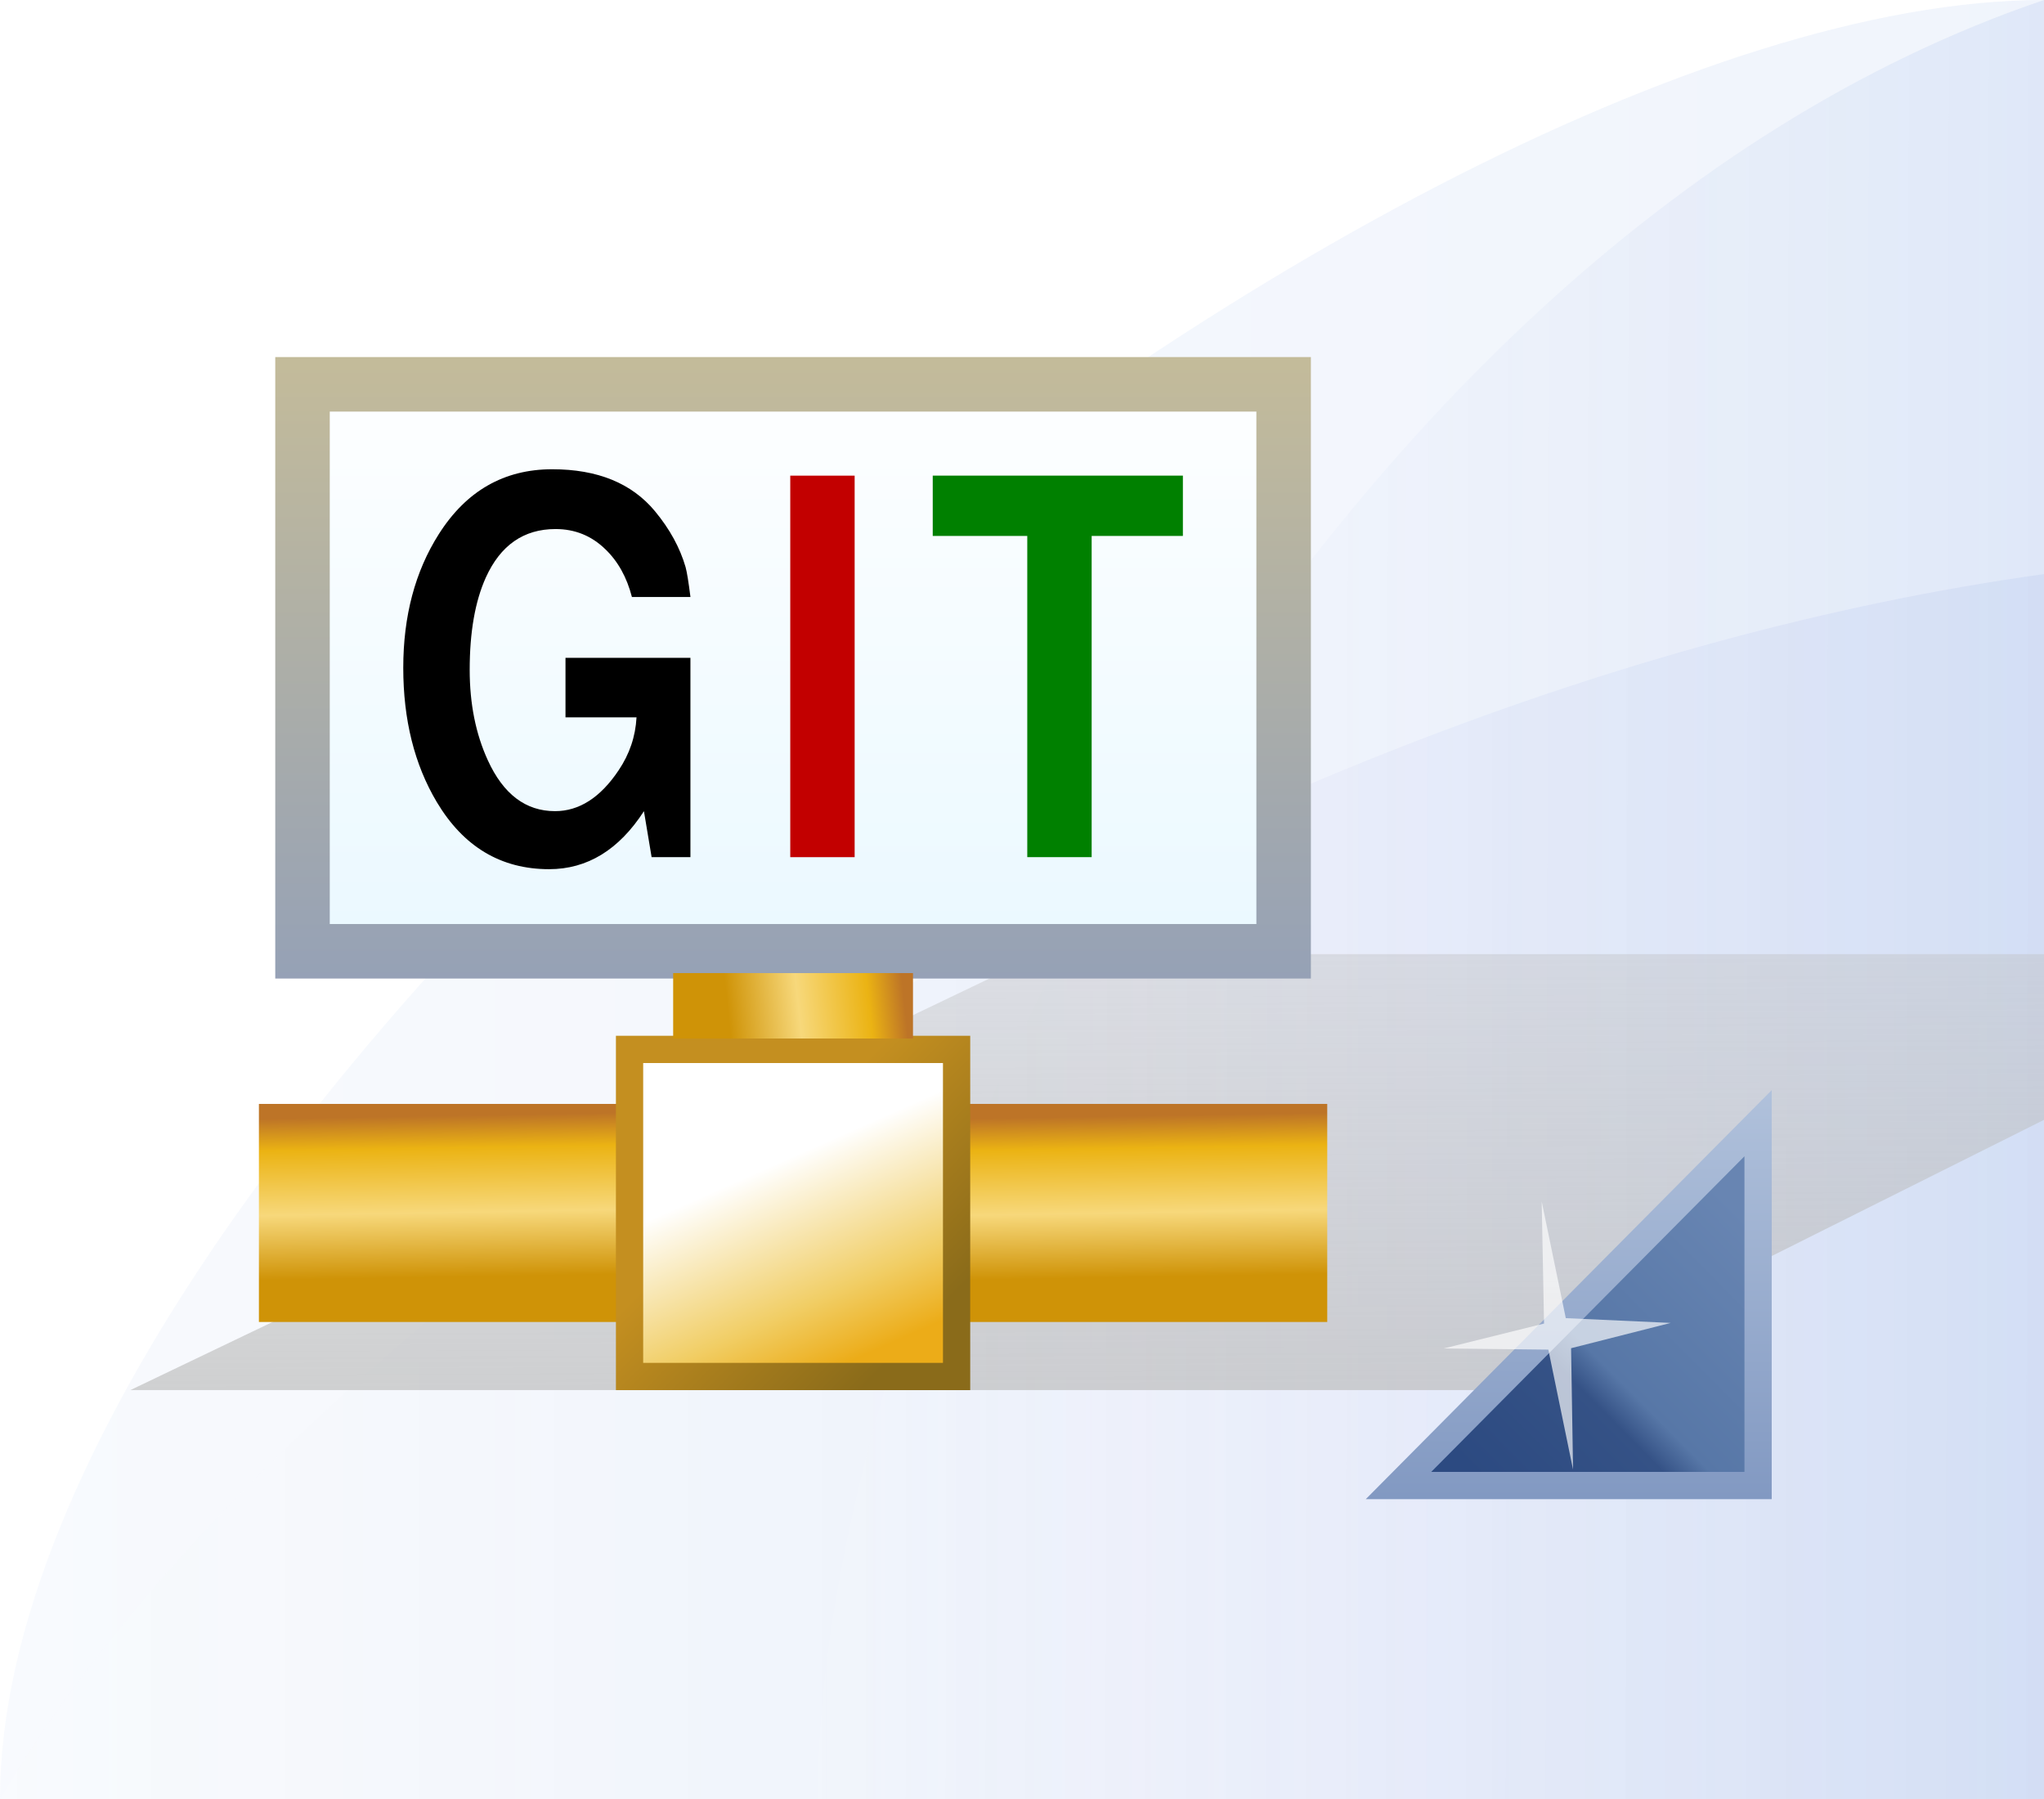 <?xml version="1.0" encoding="UTF-8" standalone="no"?>
<!-- Created with Inkscape (http://www.inkscape.org/) -->

<svg
   xmlns:dc="http://purl.org/dc/elements/1.1/"
   xmlns:cc="http://creativecommons.org/ns#"
   xmlns:rdf="http://www.w3.org/1999/02/22-rdf-syntax-ns#"
   xmlns:svg="http://www.w3.org/2000/svg"
   xmlns="http://www.w3.org/2000/svg"
   xmlns:xlink="http://www.w3.org/1999/xlink"
   xmlns:sodipodi="http://sodipodi.sourceforge.net/DTD/sodipodi-0.dtd"
   xmlns:inkscape="http://www.inkscape.org/namespaces/inkscape"
   width="75"
   height="66"
   id="svg2"
   version="1.1"
   inkscape:version="0.48.2 r9819"
   sodipodi:docname="import_wiz.svg">
  <defs
     id="defs4">
    <linearGradient
       id="linearGradient3957">
      <stop
         id="stop3959"
         offset="0"
         style="stop-color:#ffffff;stop-opacity:1;" />
      <stop
         id="stop3961"
         offset="1"
         style="stop-color:#ffffff;stop-opacity:0.867;" />
    </linearGradient>
    <linearGradient
       inkscape:collect="always"
       xlink:href="#linearGradient4972-7"
       id="linearGradient4978"
       x1="88.22"
       y1="1032.267"
       x2="163.22"
       y2="1032.267"
       gradientUnits="userSpaceOnUse"
       gradientTransform="translate(-88.22,-999.267)" />
    <linearGradient
       inkscape:collect="always"
       id="linearGradient4972-7">
      <stop
         style="stop-color:#b8ccf1;stop-opacity:0.102"
         offset="0"
         id="stop4974-8" />
      <stop
         style="stop-color:#6e97e2;stop-opacity:0.102"
         offset="1"
         id="stop4976-1" />
    </linearGradient>
    <linearGradient
       inkscape:collect="always"
       xlink:href="#linearGradient4964-3"
       id="linearGradient4970"
       x1="118.386"
       y1="1032.184"
       x2="163.22"
       y2="1032.267"
       gradientUnits="userSpaceOnUse"
       gradientTransform="translate(-88.22,-999.267)" />
    <linearGradient
       inkscape:collect="always"
       id="linearGradient4964-3">
      <stop
         style="stop-color:#ffffff;stop-opacity:0.349"
         offset="0"
         id="stop4966-1" />
      <stop
         style="stop-color:#91ade6;stop-opacity:1"
         offset="1"
         id="stop4968-1" />
    </linearGradient>
    <linearGradient
       inkscape:collect="always"
       xlink:href="#linearGradient4956-2"
       id="linearGradient4962"
       x1="88.22"
       y1="1042.797"
       x2="163.22"
       y2="1042.797"
       gradientUnits="userSpaceOnUse"
       gradientTransform="translate(-88.22,-999.267)" />
    <linearGradient
       inkscape:collect="always"
       id="linearGradient4956-2">
      <stop
         style="stop-color:#fcfdfe;stop-opacity:0.256"
         offset="0"
         id="stop4958-5" />
      <stop
         style="stop-color:#98aae7;stop-opacity:0.404"
         offset="1"
         id="stop4960-6" />
    </linearGradient>
    <filter
       height="1.201"
       y="-0.101"
       width="1.202"
       x="-0.1"
       id="filter4285-9-8"
       style="color-interpolation-filters:sRGB"
       inkscape:collect="always">
      <feGaussianBlur
         id="feGaussianBlur4287-9-5"
         stdDeviation="0.1"
         inkscape:collect="always" />
    </filter>
    <linearGradient
       id="linearGradient5961">
      <stop
         style="stop-color:#f7e26b;stop-opacity:1"
         offset="0"
         id="stop5963" />
      <stop
         id="stop5965"
         offset="0.174"
         style="stop-color:#f7e26b;stop-opacity:1" />
      <stop
         id="stop5967"
         offset="0.347"
         style="stop-color:#fcf89d;stop-opacity:1" />
      <stop
         id="stop5969"
         offset="0.5"
         style="stop-color:#fcf89d;stop-opacity:1" />
      <stop
         style="stop-color:#f6e567;stop-opacity:1"
         offset="0.638"
         id="stop5971" />
      <stop
         id="stop5973"
         offset="0.819"
         style="stop-color:#f1c32f;stop-opacity:1" />
      <stop
         style="stop-color:#f1c32f;stop-opacity:1"
         offset="1"
         id="stop5975" />
    </linearGradient>
    <linearGradient
       id="linearGradient4721-1"
       inkscape:collect="always">
      <stop
         id="stop4723-2"
         offset="0"
         style="stop-color:#b5803b;stop-opacity:1" />
      <stop
         id="stop4725-1"
         offset="1"
         style="stop-color:#c99d19;stop-opacity:1" />
    </linearGradient>
    <linearGradient
       id="linearGradient4456-3">
      <stop
         style="stop-color:#bbbbbb;stop-opacity:0.659;"
         offset="0"
         id="stop4458-5" />
      <stop
         style="stop-color:#bbbbbb;stop-opacity:0.369;"
         offset="1"
         id="stop4460-9" />
    </linearGradient>
    <filter
       color-interpolation-filters="sRGB"
       inkscape:collect="always"
       id="filter4606-1"
       x="-0.063"
       width="1.126"
       y="-0.109"
       height="1.218">
      <feGaussianBlur
         inkscape:collect="always"
         stdDeviation="1.541"
         id="feGaussianBlur4608-8" />
    </filter>
    <linearGradient
       y2="1010.904"
       x2="55.157"
       y1="1039.362"
       x1="55.579"
       gradientTransform="matrix(1,0,-0.728,1,733.403,2)"
       gradientUnits="userSpaceOnUse"
       id="linearGradient4097"
       xlink:href="#linearGradient4456-3"
       inkscape:collect="always" />
    <linearGradient
       id="linearGradient4029-7">
      <stop
         style="stop-color:#ffd461;stop-opacity:1;"
         offset="0"
         id="stop4031" />
      <stop
         style="stop-color:#ffffff;stop-opacity:1;"
         offset="1"
         id="stop4033" />
    </linearGradient>
    <linearGradient
       id="linearGradient3950">
      <stop
         style="stop-color:#e3a300;stop-opacity:1;"
         offset="0"
         id="stop3952" />
      <stop
         style="stop-color:#f1ae00;stop-opacity:1;"
         offset="1"
         id="stop3954" />
    </linearGradient>
    <linearGradient
       id="linearGradient3957-2">
      <stop
         id="stop3959-2"
         offset="0"
         style="stop-color:#ffffff;stop-opacity:1;" />
      <stop
         id="stop3961-1"
         offset="1"
         style="stop-color:#ffffff;stop-opacity:0.867;" />
    </linearGradient>
    <linearGradient
       inkscape:collect="always"
       xlink:href="#linearGradient5961"
       id="linearGradient4015"
       gradientUnits="userSpaceOnUse"
       gradientTransform="matrix(0.729,0,0,0.587,-436.018,746.716)"
       x1="673.61"
       y1="460.616"
       x2="696.684"
       y2="460.616" />
    <linearGradient
       inkscape:collect="always"
       xlink:href="#linearGradient4721-1"
       id="linearGradient4017"
       gradientUnits="userSpaceOnUse"
       gradientTransform="matrix(0.701,0,0,0.576,-416.903,751.926)"
       x1="690.186"
       y1="484.134"
       x2="690.186"
       y2="438.441" />
    <linearGradient
       inkscape:collect="always"
       xlink:href="#linearGradient3957-2"
       id="linearGradient4183"
       gradientUnits="userSpaceOnUse"
       gradientTransform="matrix(0.5,0,0,0.5,8.516,1002.503)"
       x1="80.969"
       y1="-8.281"
       x2="83"
       y2="-4" />
    <linearGradient
       inkscape:collect="always"
       xlink:href="#linearGradient3957"
       id="linearGradient4186"
       gradientUnits="userSpaceOnUse"
       x1="80.125"
       y1="-8"
       x2="83"
       y2="-4"
       gradientTransform="matrix(0.5,0,0,0.5,-0.062,996.362)" />
    <radialGradient
       inkscape:collect="always"
       xlink:href="#linearGradient4029-7"
       id="radialGradient4189"
       gradientUnits="userSpaceOnUse"
       gradientTransform="matrix(2.54,-3.092,3.5,2.875,24.799,934.941)"
       cx="-11.93"
       cy="12.162"
       fx="-11.93"
       fy="12.162"
       r="8" />
    <linearGradient
       inkscape:collect="always"
       xlink:href="#linearGradient3950"
       id="linearGradient4191"
       gradientUnits="userSpaceOnUse"
       gradientTransform="matrix(2,0,0,2,55.562,988.612)"
       x1="-16.531"
       y1="5.578"
       x2="-1.531"
       y2="5.578" />
    <linearGradient
       id="linearGradient3865">
      <stop
         style="stop-color:#ffffff;stop-opacity:1;"
         offset="0"
         id="stop3867" />
      <stop
         style="stop-color:#f2b4b4;stop-opacity:1;"
         offset="1"
         id="stop3869" />
    </linearGradient>
    <linearGradient
       id="linearGradient3865-6">
      <stop
         style="stop-color:#ffffff;stop-opacity:1;"
         offset="0"
         id="stop3867-5" />
      <stop
         style="stop-color:#72e57f;stop-opacity:1;"
         offset="1"
         id="stop3869-7" />
    </linearGradient>
    <linearGradient
       inkscape:collect="always"
       xlink:href="#linearGradient3865-6"
       id="linearGradient3083"
       gradientUnits="userSpaceOnUse"
       gradientTransform="matrix(0.5,0,0,-0.5,56.5,1027.862)"
       x1="-41.5"
       y1="26.049"
       x2="-17.5"
       y2="12.049" />
    <linearGradient
       inkscape:collect="always"
       xlink:href="#linearGradient3865"
       id="linearGradient3086"
       gradientUnits="userSpaceOnUse"
       gradientTransform="matrix(0.5,0,0,-0.5,44.5,1027.862)"
       x1="-41.5"
       y1="26.049"
       x2="-17.5"
       y2="12.049" />
    <linearGradient
       id="linearGradient10448-9-7-0-5-9">
      <stop
         style="stop-color:#cf9307;stop-opacity:1"
         offset="0"
         id="stop10450-3-5-6-7-0" />
      <stop
         id="stop4609-3"
         offset="0.25"
         style="stop-color:#cf9307;stop-opacity:1;" />
      <stop
         id="stop10456-4-1-5-3-7"
         offset="0.5"
         style="stop-color:#f7d87b;stop-opacity:1" />
      <stop
         style="stop-color:#ebb313;stop-opacity:1;"
         offset="0.75"
         id="stop4605-6" />
      <stop
         id="stop4607-3"
         offset="0.875"
         style="stop-color:#bd7427;stop-opacity:1;" />
      <stop
         style="stop-color:#bd7427;stop-opacity:1;"
         offset="1"
         id="stop10452-22-7-8-4-3" />
    </linearGradient>
    <linearGradient
       id="linearGradient3901-0">
      <stop
         style="stop-color:#e9f8ff;stop-opacity:1;"
         offset="0"
         id="stop3903-0" />
      <stop
         style="stop-color:#ffffff;stop-opacity:1;"
         offset="1"
         id="stop3905-6" />
    </linearGradient>
    <linearGradient
       id="linearGradient3893-0">
      <stop
         style="stop-color:#95a1b6;stop-opacity:1;"
         offset="0"
         id="stop3895-7" />
      <stop
         style="stop-color:#c5bc99;stop-opacity:1;"
         offset="1"
         id="stop3897-3" />
    </linearGradient>
    <linearGradient
       id="linearGradient10748-8-2">
      <stop
         id="stop10750-5-0"
         offset="0"
         style="stop-color:#ecac18;stop-opacity:1" />
      <stop
         style="stop-color:#f1ce66;stop-opacity:1"
         offset="0.333"
         id="stop10752-8-7" />
      <stop
         style="stop-color:#ffffff;stop-opacity:1;"
         offset="1"
         id="stop10754-8-48" />
    </linearGradient>
    <linearGradient
       id="linearGradient4599">
      <stop
         id="stop4601"
         offset="0"
         style="stop-color:#8a6b1a;stop-opacity:1;" />
      <stop
         id="stop4603"
         offset="1"
         style="stop-color:#c48f20;stop-opacity:1;" />
    </linearGradient>
    <linearGradient
       id="linearGradient10448-9-7-0-5">
      <stop
         style="stop-color:#cf9307;stop-opacity:1"
         offset="0"
         id="stop10450-3-5-6-7" />
      <stop
         id="stop4609"
         offset="0.25"
         style="stop-color:#cf9307;stop-opacity:1;" />
      <stop
         id="stop10456-4-1-5-3"
         offset="0.5"
         style="stop-color:#f7d87b;stop-opacity:1" />
      <stop
         style="stop-color:#ebb313;stop-opacity:1;"
         offset="0.75"
         id="stop4605" />
      <stop
         id="stop4607"
         offset="0.875"
         style="stop-color:#bd7427;stop-opacity:1;" />
      <stop
         style="stop-color:#bd7427;stop-opacity:1;"
         offset="1"
         id="stop10452-22-7-8-4" />
    </linearGradient>
    <linearGradient
       id="linearGradient10448-9-7-0-5-9-6">
      <stop
         style="stop-color:#cf9307;stop-opacity:1"
         offset="0"
         id="stop10450-3-5-6-7-0-3" />
      <stop
         id="stop4609-3-6"
         offset="0.25"
         style="stop-color:#cf9307;stop-opacity:1;" />
      <stop
         id="stop10456-4-1-5-3-7-9"
         offset="0.5"
         style="stop-color:#f7d87b;stop-opacity:1" />
      <stop
         style="stop-color:#ebb313;stop-opacity:1;"
         offset="0.75"
         id="stop4605-6-1" />
      <stop
         id="stop4607-3-0"
         offset="0.875"
         style="stop-color:#bd7427;stop-opacity:1;" />
      <stop
         style="stop-color:#bd7427;stop-opacity:1;"
         offset="1"
         id="stop10452-22-7-8-4-3-4" />
    </linearGradient>
    <linearGradient
       inkscape:collect="always"
       xlink:href="#linearGradient3901-0"
       id="linearGradient4206"
       gradientUnits="userSpaceOnUse"
       gradientTransform="matrix(3.462,0,0,3.714,-40.115,-2977.557)"
       x1="-16"
       y1="1059.362"
       x2="-16"
       y2="1051.362" />
    <linearGradient
       inkscape:collect="always"
       xlink:href="#linearGradient3893-0"
       id="linearGradient4208"
       gradientUnits="userSpaceOnUse"
       gradientTransform="matrix(3.462,0,0,3.714,-40.115,-2977.557)"
       x1="-16"
       y1="1059.362"
       x2="-16"
       y2="1051.362" />
    <linearGradient
       inkscape:collect="always"
       xlink:href="#linearGradient10448-9-7-0-5"
       id="linearGradient4210"
       gradientUnits="userSpaceOnUse"
       gradientTransform="matrix(1.016,0,0,1.074,-409.642,404.806)"
       x1="324.16"
       y1="529.301"
       x2="323.983"
       y2="518.282" />
    <linearGradient
       inkscape:collect="always"
       xlink:href="#linearGradient10448-9-7-0-5-9"
       id="linearGradient4212"
       gradientUnits="userSpaceOnUse"
       gradientTransform="matrix(1.016,0,0,1.074,-441.641,404.806)"
       x1="324.16"
       y1="529.301"
       x2="323.983"
       y2="518.282" />
    <linearGradient
       inkscape:collect="always"
       xlink:href="#linearGradient10748-8-2"
       id="linearGradient4214"
       gradientUnits="userSpaceOnUse"
       gradientTransform="matrix(1.396,0,0,0.918,-352.7,486.187)"
       x1="317.093"
       y1="530.156"
       x2="322.423"
       y2="522.236" />
    <linearGradient
       inkscape:collect="always"
       xlink:href="#linearGradient4599"
       id="linearGradient4216"
       gradientUnits="userSpaceOnUse"
       gradientTransform="matrix(0.837,0,0,0.837,506.535,643.614)"
       x1="-497.742"
       y1="393.469"
       x2="-488.857"
       y2="384.781" />
    <linearGradient
       inkscape:collect="always"
       xlink:href="#linearGradient10448-9-7-0-5-9-6"
       id="linearGradient4218"
       gradientUnits="userSpaceOnUse"
       gradientTransform="matrix(0.179,0,0,1.181,899.602,-523.312)"
       x1="324.16"
       y1="529.301"
       x2="323.983"
       y2="518.282" />
    <linearGradient
       inkscape:collect="always"
       xlink:href="#linearGradient4456-3"
       id="linearGradient4235"
       gradientUnits="userSpaceOnUse"
       gradientTransform="matrix(1,0,-0.728,1,733.403,2)"
       x1="55.579"
       y1="1039.362"
       x2="55.157"
       y2="1010.904" />
    <linearGradient
       inkscape:collect="always"
       xlink:href="#linearGradient3901-0"
       id="linearGradient4237"
       gradientUnits="userSpaceOnUse"
       gradientTransform="matrix(3.462,0,0,3.714,-40.115,-2977.557)"
       x1="-16"
       y1="1059.362"
       x2="-16"
       y2="1051.362" />
    <linearGradient
       inkscape:collect="always"
       xlink:href="#linearGradient3893-0"
       id="linearGradient4239"
       gradientUnits="userSpaceOnUse"
       gradientTransform="matrix(3.462,0,0,3.714,-40.115,-2977.557)"
       x1="-16"
       y1="1059.362"
       x2="-16"
       y2="1051.362" />
    <linearGradient
       inkscape:collect="always"
       xlink:href="#linearGradient10448-9-7-0-5"
       id="linearGradient4241"
       gradientUnits="userSpaceOnUse"
       gradientTransform="matrix(1.016,0,0,1.074,-409.642,404.806)"
       x1="324.16"
       y1="529.301"
       x2="323.983"
       y2="518.282" />
    <linearGradient
       inkscape:collect="always"
       xlink:href="#linearGradient10448-9-7-0-5-9"
       id="linearGradient4243"
       gradientUnits="userSpaceOnUse"
       gradientTransform="matrix(1.016,0,0,1.074,-441.641,404.806)"
       x1="324.16"
       y1="529.301"
       x2="323.983"
       y2="518.282" />
    <linearGradient
       inkscape:collect="always"
       xlink:href="#linearGradient10748-8-2"
       id="linearGradient4245"
       gradientUnits="userSpaceOnUse"
       gradientTransform="matrix(1.396,0,0,0.918,-352.7,486.187)"
       x1="317.093"
       y1="530.156"
       x2="322.423"
       y2="522.236" />
    <linearGradient
       inkscape:collect="always"
       xlink:href="#linearGradient4599"
       id="linearGradient4247"
       gradientUnits="userSpaceOnUse"
       gradientTransform="matrix(0.837,0,0,0.837,506.535,643.614)"
       x1="-497.742"
       y1="393.469"
       x2="-488.857"
       y2="384.781" />
    <linearGradient
       inkscape:collect="always"
       xlink:href="#linearGradient10448-9-7-0-5-9-6"
       id="linearGradient4249"
       gradientUnits="userSpaceOnUse"
       gradientTransform="matrix(0.179,0,0,1.181,899.602,-523.312)"
       x1="324.16"
       y1="529.301"
       x2="323.983"
       y2="518.282" />
    <linearGradient
       inkscape:collect="always"
       xlink:href="#linearGradient4496"
       id="linearGradient4494"
       x1="8"
       y1="1013.362"
       x2="19"
       y2="1024.362"
       gradientUnits="userSpaceOnUse"
       gradientTransform="matrix(0.886,0,0,0.88,-2.821,140.942)" />
    <linearGradient
       id="linearGradient4496"
       inkscape:collect="always">
      <stop
         id="stop4498"
         offset="0"
         style="stop-color:#6885b2;stop-opacity:1" />
      <stop
         style="stop-color:#5777a7;stop-opacity:1"
         offset="0.546"
         id="stop4512" />
      <stop
         style="stop-color:#355286;stop-opacity:1"
         offset="0.636"
         id="stop4500" />
      <stop
         id="stop4502"
         offset="1"
         style="stop-color:#2c4a81;stop-opacity:1" />
    </linearGradient>
    <linearGradient
       inkscape:collect="always"
       xlink:href="#linearGradient4504"
       id="linearGradient4510"
       x1="3.293"
       y1="1020.716"
       x2="20"
       y2="1020.716"
       gradientUnits="userSpaceOnUse"
       gradientTransform="matrix(0.886,0,0,0.88,-2.821,140.942)" />
    <linearGradient
       inkscape:collect="always"
       id="linearGradient4504">
      <stop
         style="stop-color:#b0c1db;stop-opacity:1"
         offset="0"
         id="stop4506" />
      <stop
         style="stop-color:#8299c2;stop-opacity:1"
         offset="1"
         id="stop4508" />
    </linearGradient>
    <filter
       color-interpolation-filters="sRGB"
       height="1.201"
       y="-0.101"
       width="1.202"
       x="-0.1"
       id="filter4285-9-8-1"
       inkscape:collect="always">
      <feGaussianBlur
         id="feGaussianBlur4287-9-5-2"
         stdDeviation="0.1"
         inkscape:collect="always" />
    </filter>
    <linearGradient
       inkscape:collect="always"
       xlink:href="#linearGradient3901-0"
       id="linearGradient4297"
       gradientUnits="userSpaceOnUse"
       gradientTransform="matrix(3.462,0,0,3.714,-40.115,-2977.557)"
       x1="-16"
       y1="1059.362"
       x2="-16"
       y2="1051.362" />
    <linearGradient
       inkscape:collect="always"
       xlink:href="#linearGradient3893-0"
       id="linearGradient4299"
       gradientUnits="userSpaceOnUse"
       gradientTransform="matrix(3.462,0,0,3.714,-40.115,-2977.557)"
       x1="-16"
       y1="1059.362"
       x2="-16"
       y2="1051.362" />
    <linearGradient
       inkscape:collect="always"
       xlink:href="#linearGradient10448-9-7-0-5"
       id="linearGradient4301"
       gradientUnits="userSpaceOnUse"
       gradientTransform="matrix(1.016,0,0,1.074,-409.642,404.806)"
       x1="324.16"
       y1="529.301"
       x2="323.983"
       y2="518.282" />
    <linearGradient
       inkscape:collect="always"
       xlink:href="#linearGradient10448-9-7-0-5-9"
       id="linearGradient4303"
       gradientUnits="userSpaceOnUse"
       gradientTransform="matrix(1.016,0,0,1.074,-441.641,404.806)"
       x1="324.16"
       y1="529.301"
       x2="323.983"
       y2="518.282" />
    <linearGradient
       inkscape:collect="always"
       xlink:href="#linearGradient10748-8-2"
       id="linearGradient4305"
       gradientUnits="userSpaceOnUse"
       gradientTransform="matrix(1.396,0,0,0.918,-352.7,486.187)"
       x1="317.093"
       y1="530.156"
       x2="322.423"
       y2="522.236" />
    <linearGradient
       inkscape:collect="always"
       xlink:href="#linearGradient4599"
       id="linearGradient4307"
       gradientUnits="userSpaceOnUse"
       gradientTransform="matrix(0.837,0,0,0.837,506.535,643.614)"
       x1="-497.742"
       y1="393.469"
       x2="-488.857"
       y2="384.781" />
    <linearGradient
       inkscape:collect="always"
       xlink:href="#linearGradient10448-9-7-0-5-9-6"
       id="linearGradient4309"
       gradientUnits="userSpaceOnUse"
       gradientTransform="matrix(0.179,0,0,1.181,899.602,-523.312)"
       x1="324.16"
       y1="529.301"
       x2="323.983"
       y2="518.282" />
    <linearGradient
       inkscape:collect="always"
       xlink:href="#linearGradient4496"
       id="linearGradient4313"
       gradientUnits="userSpaceOnUse"
       gradientTransform="matrix(0,0.886,-0.88,0,955.472,1023.581)"
       x1="8"
       y1="1013.362"
       x2="19"
       y2="1024.362" />
    <linearGradient
       inkscape:collect="always"
       xlink:href="#linearGradient4504"
       id="linearGradient4315"
       gradientUnits="userSpaceOnUse"
       gradientTransform="matrix(0,0.886,-0.88,0,955.472,1023.581)"
       x1="3.293"
       y1="1020.716"
       x2="20"
       y2="1020.716" />
  </defs>
  <sodipodi:namedview
     id="base"
     pagecolor="#3e3e3e"
     bordercolor="#666666"
     borderopacity="1.0"
     inkscape:pageopacity="0"
     inkscape:pageshadow="2"
     inkscape:zoom="4"
     inkscape:cx="24.59369"
     inkscape:cy="35.672652"
     inkscape:document-units="px"
     inkscape:current-layer="layer1"
     showgrid="true"
     inkscape:window-width="2560"
     inkscape:window-height="1317"
     inkscape:window-x="0"
     inkscape:window-y="0"
     inkscape:window-maximized="1"
     showguides="true"
     inkscape:guide-bbox="true"
     inkscape:snap-global="true"
     inkscape:snap-bbox="true"
     inkscape:bbox-nodes="true">
    <inkscape:grid
       type="xygrid"
       id="grid4112"
       empspacing="5"
       visible="true"
       enabled="true"
       snapvisiblegridlinesonly="true" />
  </sodipodi:namedview>
  <g
     inkscape:groupmode="layer"
     id="layer2"
     inkscape:label="Background"
     style="display:inline"
     sodipodi:insensitive="true">
    <path
       sodipodi:nodetypes="cccc"
       inkscape:connector-curvature="0"
       id="rect4113-1"
       d="M 75,0 75,66 1e-6,66 C 1e-6,41.205 50.01,0 75,0 Z"
       style="display:inline;fill:url(#linearGradient4978);fill-opacity:1;stroke:none" />
    <path
       sodipodi:nodetypes="cccc"
       inkscape:connector-curvature="0"
       id="rect4113-1-0"
       d="M 75,21.061 75,66 1e-6,66 C 10.625,47.804 43.51,25.436 75,21.061 Z"
       style="display:inline;opacity:0.404;fill:url(#linearGradient4962);fill-opacity:1;stroke:none" />
    <g
       id="g11331-3-1-1-7"
       style="display:inline"
       transform="matrix(0.279,0,0,0.279,-14.618,-107.529)">
      <g
         style="fill:#737986;fill-opacity:1;stroke:#595e68;stroke-opacity:1"
         id="g13408-8-2" />
    </g>
    <path
       sodipodi:nodetypes="cccc"
       inkscape:connector-curvature="0"
       id="rect4113-1-7"
       d="M 75,4.0000001e-7 75,66 30,66 C 30,46.154 47.709,9.25 75,4e-7 Z"
       style="display:inline;opacity:0.184;fill:url(#linearGradient4970);fill-opacity:1;stroke:none" />
  </g>
  <g
     inkscape:label="Foreground"
     inkscape:groupmode="layer"
     id="layer1"
     style="display:inline"
     transform="translate(0,-986.362)">
    <path
       style="font-size:13.589px;font-style:normal;font-weight:normal;line-height:125%;letter-spacing:0px;word-spacing:0px;fill:url(#linearGradient4235);fill-opacity:1;stroke:none;display:inline;filter:url(#filter4606-1);font-family:Sans"
       d="m 53.126,1012.904 -20.282,28.458 27.325,0 19.523,-28.458 z"
       id="rect10961-8-3-6-1-4"
       inkscape:connector-curvature="0"
       transform="matrix(1.844,0,0.141,0.562,-202.612,452.115)"
       inkscape:transform-center-x="10.699205"
       inkscape:transform-center-y="1.2818017"
       sodipodi:nodetypes="ccccc" />
    <g
       id="g4195"
       transform="matrix(0.8,0,0,0.8,105.5,256.972)">
      <rect
         y="929.362"
         x="-118"
         height="26"
         width="45"
         id="rect3123"
         style="fill:url(#linearGradient4297);fill-opacity:1;stroke:url(#linearGradient4299);stroke-width:2.5;stroke-linejoin:miter;stroke-miterlimit:4;stroke-opacity:1;stroke-dasharray:none" />
      <g
         transform="translate(-1.379,0)"
         id="g4070">
        <path
           inkscape:connector-curvature="0"
           id="path4044"
           style="font-size:24px;font-style:normal;font-variant:normal;font-weight:bold;font-stretch:normal;text-align:start;line-height:100%;letter-spacing:0px;word-spacing:0px;writing-mode:lr-tb;text-anchor:start;fill:#000000;fill-opacity:1;stroke:none;font-family:Helvetica CY;-inkscape-font-specification:Helvetica CY Bold"
           d="m -98.828,951.046 -1.781,0 -0.352,-2.109 c -1.148,1.773 -2.598,2.66 -4.348,2.66 -2.211,0 -3.93,-1.027 -5.156,-3.082 -1.023,-1.719 -1.535,-3.77 -1.535,-6.152 0,-2.375 0.543,-4.418 1.629,-6.129 1.258,-1.984 2.992,-2.977 5.203,-2.977 2.078,2e-5 3.648,0.641 4.711,1.922 0.68,0.82 1.148,1.676 1.406,2.566 0.062,0.227 0.137,0.684 0.223,1.371 l -2.684,0 c -0.234,-0.906 -0.641,-1.637 -1.219,-2.191 -0.633,-0.617 -1.395,-0.926 -2.285,-0.926 -1.461,10e-6 -2.527,0.742 -3.199,2.227 -0.492,1.094 -0.738,2.504 -0.738,4.23 0,1.555 0.277,2.938 0.832,4.148 0.711,1.555 1.738,2.332 3.082,2.332 1.109,0 2.082,-0.625 2.918,-1.875 0.5,-0.742 0.773,-1.551 0.82,-2.426 l -3.258,0 0,-2.73 5.73,0 0,9.141" />
        <path
           inkscape:connector-curvature="0"
           id="path4046"
           style="font-size:24px;font-style:normal;font-variant:normal;font-weight:bold;font-stretch:normal;text-align:start;line-height:100%;letter-spacing:0px;word-spacing:0px;writing-mode:lr-tb;text-anchor:start;fill:#c20000;fill-opacity:1;stroke:none;font-family:Helvetica CY;-inkscape-font-specification:Helvetica CY Bold"
           d="m -91.297,951.046 -2.953,0 0,-17.496 2.953,0 0,17.496" />
        <path
           inkscape:connector-curvature="0"
           id="path4048"
           style="font-size:24px;font-style:normal;font-variant:normal;font-weight:bold;font-stretch:normal;text-align:start;line-height:100%;letter-spacing:0px;word-spacing:0px;writing-mode:lr-tb;text-anchor:start;fill:#008000;fill-opacity:1;stroke:none;font-family:Helvetica CY;-inkscape-font-specification:Helvetica CY Bold"
           d="m -76.242,936.315 -4.184,0 0,14.73 -2.953,0 0,-14.73 -4.336,0 0,-2.766 11.473,0 0,2.766" />
      </g>
      <rect
         style="fill:url(#linearGradient4301);fill-opacity:1;stroke:none;display:inline"
         id="rect10007-0-74-2-7-6"
         width="17"
         height="10"
         x="-88"
         y="962.362"
         rx="0"
         ry="0" />
      <rect
         style="fill:url(#linearGradient4303);fill-opacity:1;stroke:none;display:inline"
         id="rect10007-0-74-2-7-6-6"
         width="17"
         height="10"
         x="-120"
         y="962.362"
         rx="0"
         ry="0" />
      <rect
         transform="scale(-1,1)"
         style="fill:url(#linearGradient4305);fill-opacity:1;stroke:url(#linearGradient4307);stroke-width:1.25;stroke-miterlimit:4;stroke-opacity:1;stroke-dasharray:none;display:inline"
         id="rect10007-0-74-2-7-1"
         width="15"
         height="15"
         x="88"
         y="959.862"
         rx="0"
         ry="0" />
      <rect
         transform="matrix(0,1,-1,0,0,0)"
         style="fill:url(#linearGradient4309);fill-opacity:1;stroke:none;display:inline"
         id="rect10007-0-74-2-7-6-6-5"
         width="3"
         height="11"
         x="956.362"
         y="90"
         rx="0"
         ry="0" />
    </g>
    <path
       style="fill:url(#linearGradient4313);fill-opacity:1;fill-rule:evenodd;stroke:url(#linearGradient4315);stroke-width:1px;stroke-linecap:butt;stroke-linejoin:miter;stroke-opacity:1;display:inline"
       d="m 64.509,1027.569 0,13.293 -13.195,0 z"
       id="path4478"
       inkscape:connector-curvature="0" />
    <path
       sodipodi:type="star"
       style="opacity:0.9;fill:#ffffff;fill-opacity:0.816;stroke:none;display:inline;filter:url(#filter4285-9-8-1)"
       id="path4252-6-0-9"
       sodipodi:sides="4"
       sodipodi:cx="4.7729707"
       sodipodi:cy="1041.2474"
       sodipodi:r1="3.3255017"
       sodipodi:r2="0.49178758"
       sodipodi:arg1="2.432965"
       sodipodi:arg2="-3.0800218"
       inkscape:flatsided="false"
       inkscape:rounded="0"
       inkscape:randomized="-0.017554997"
       d="m 2.3,1043.37 1.982,-2.105 -1.673,-2.542 2.199,2.021 2.451,-1.643 -2.038,2.162 1.742,2.488 -2.203,-2.043 z"
       transform="matrix(-0.684,1.228,-1.064,-0.877,1168.288,1942.652)"
       inkscape:transform-center-x="-0.33387417"
       inkscape:transform-center-y="0.16250214" />
  </g>
</svg>
